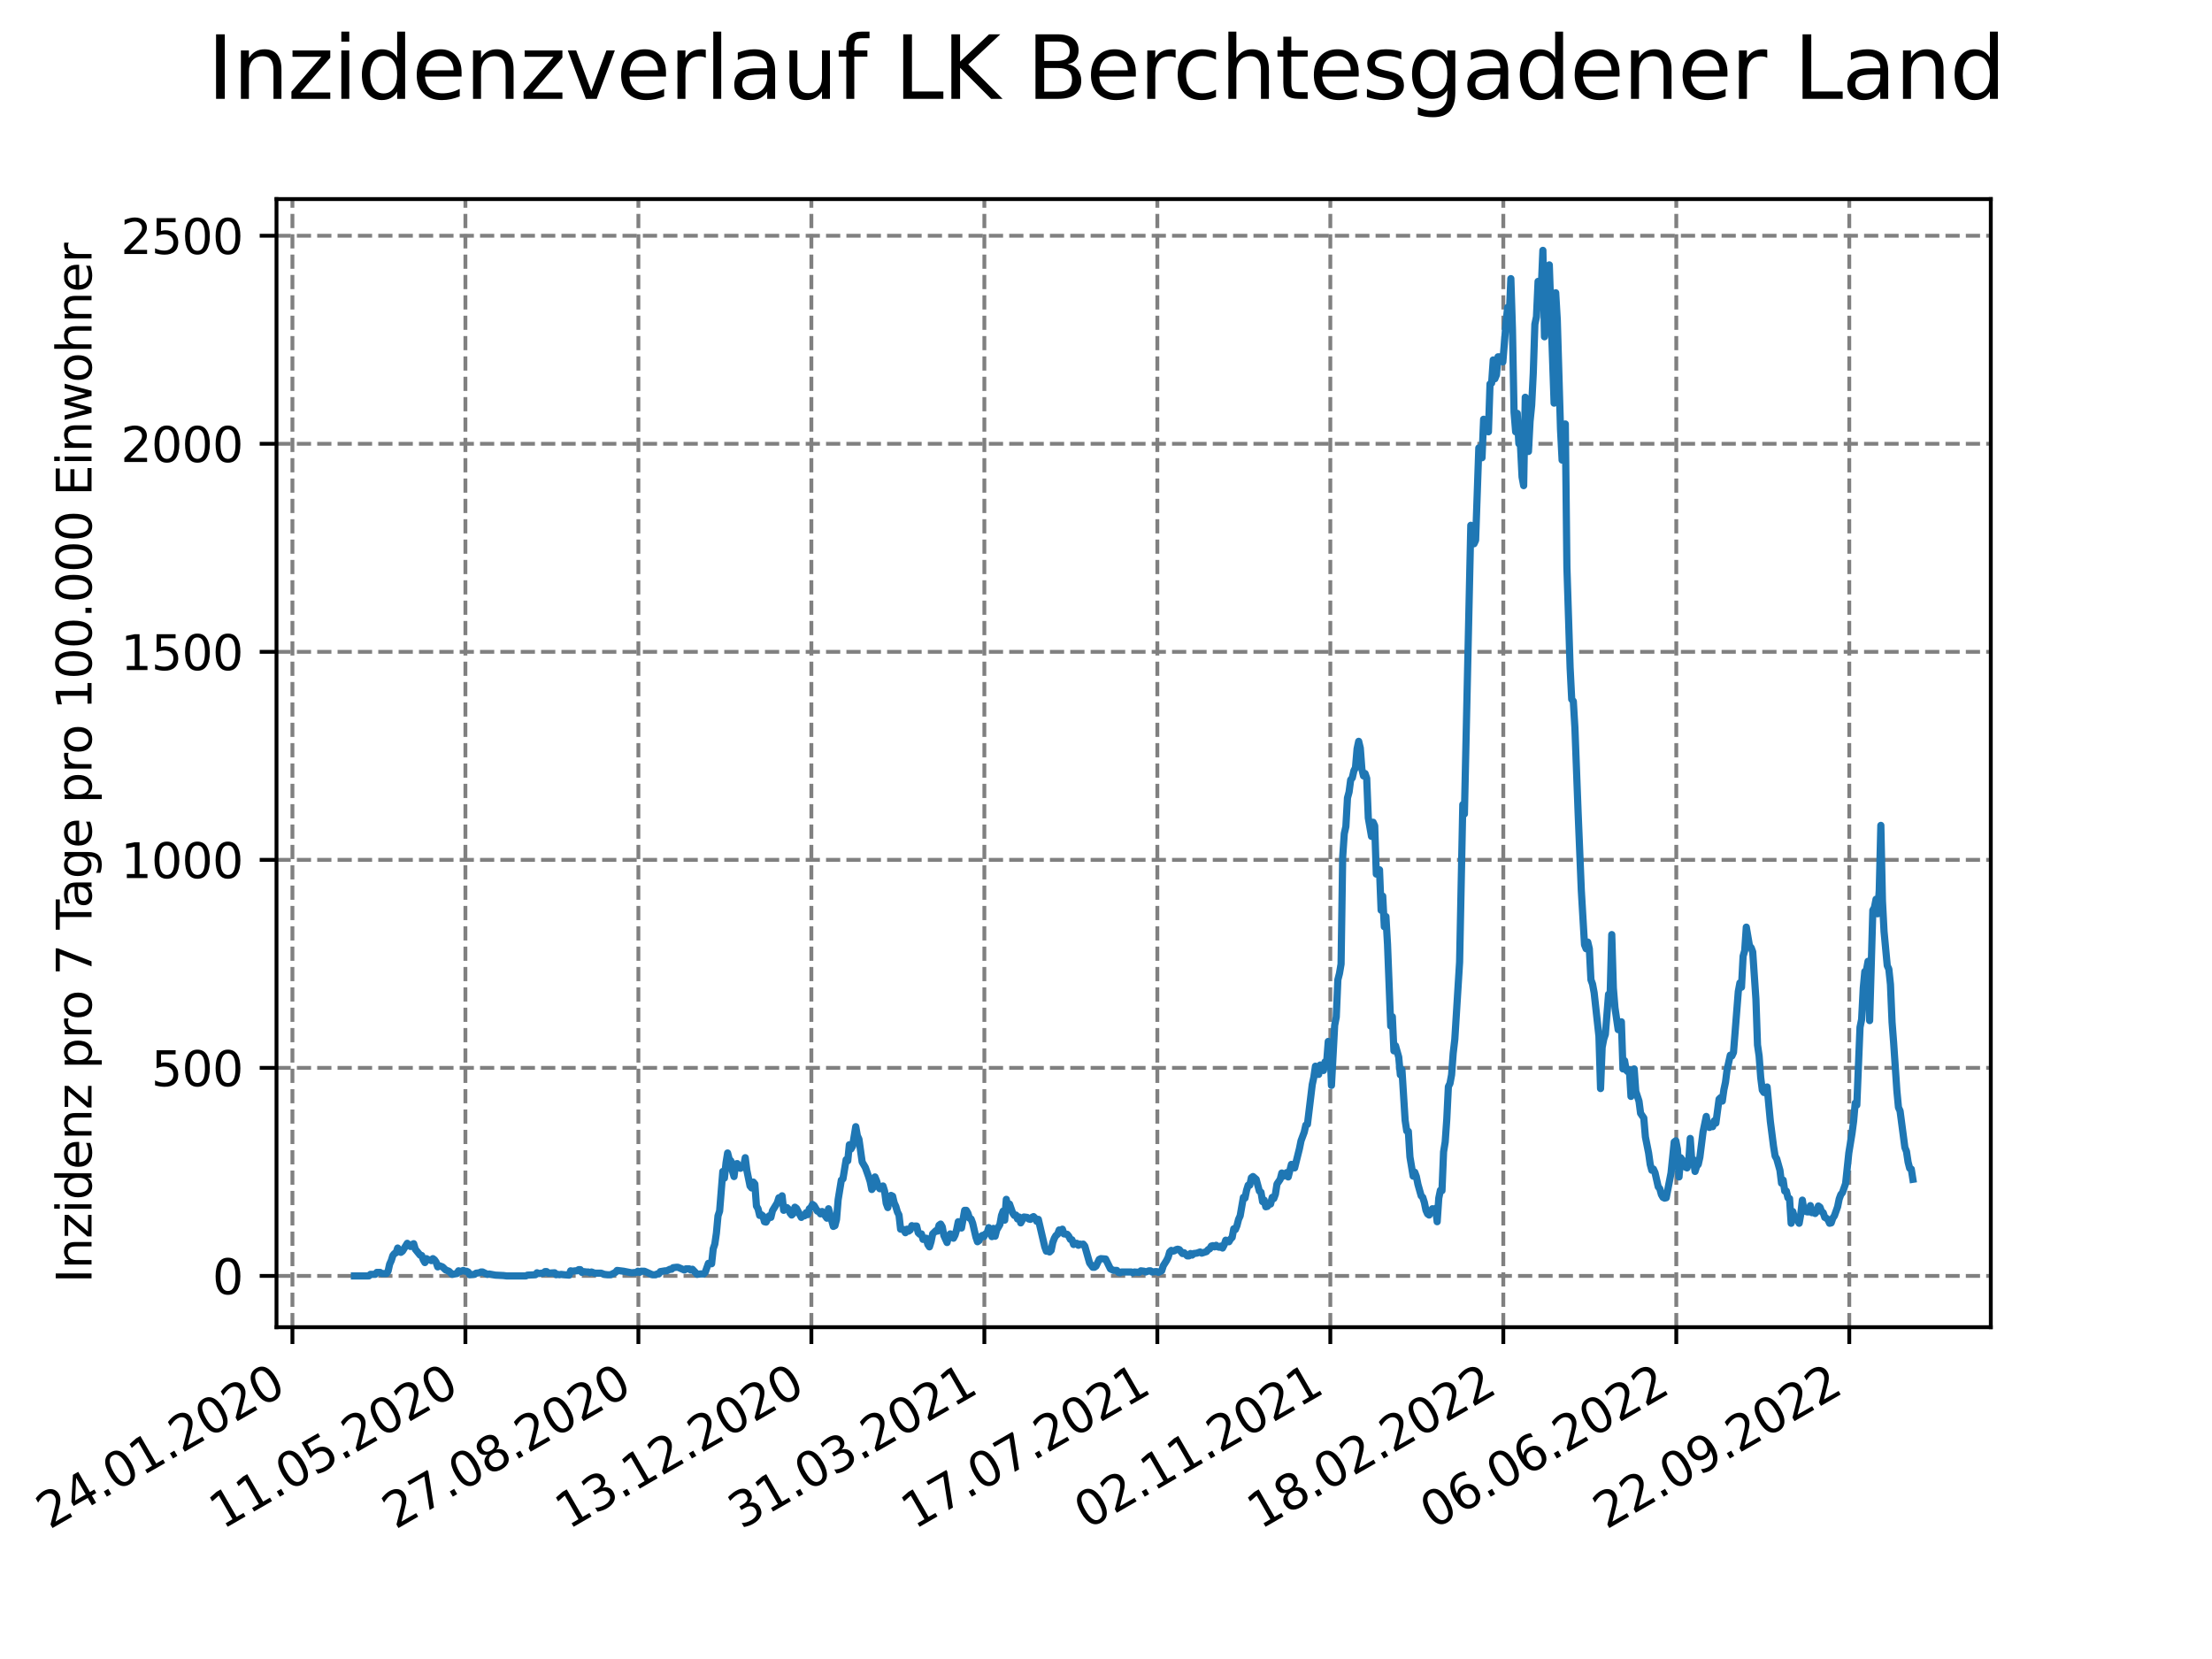 <?xml version="1.0" encoding="utf-8" standalone="no"?>
<!DOCTYPE svg PUBLIC "-//W3C//DTD SVG 1.1//EN"
  "http://www.w3.org/Graphics/SVG/1.1/DTD/svg11.dtd">
<svg xmlns:xlink="http://www.w3.org/1999/xlink" width="460.8pt" height="345.6pt" viewBox="0 0 460.8 345.6" xmlns="http://www.w3.org/2000/svg" version="1.1">
 <defs>
  <style type="text/css">*{stroke-linejoin: round; stroke-linecap: butt}</style>
 </defs>
 <g id="figure_1">
  <g id="patch_1">
   <path d="M 0 345.6 
L 460.8 345.6 
L 460.8 0 
L 0 0 
z
" style="fill: #ffffff"/>
  </g>
  <g id="axes_1">
   <g id="patch_2">
    <path d="M 57.6 276.48 
L 414.72 276.48 
L 414.72 41.472 
L 57.6 41.472 
z
" style="fill: #ffffff"/>
   </g>
   <g id="matplotlib.axis_1">
    <g id="xtick_1">
     <g id="line2d_1">
      <path d="M 60.917 276.48 
L 60.917 41.472 
" clip-path="url(#p05154cc128)" style="fill: none; stroke-dasharray: 2.96,1.28; stroke-dashoffset: 0; stroke: #808080; stroke-width: 0.8"/>
     </g>
     <g id="line2d_2">
      <defs>
       <path id="mcbec70f9ae" d="M 0 0 
L 0 3.5 
" style="stroke: #000000; stroke-width: 0.8"/>
      </defs>
      <g>
       <use xlink:href="#mcbec70f9ae" x="60.917" y="276.48" style="stroke: #000000; stroke-width: 0.8"/>
      </g>
     </g>
     <g id="text_1">
      <!-- 24.01.2020 -->
      <g transform="translate(10.292 318.689) rotate(-30) scale(0.1 -0.1)">
       <defs>
        <path id="DejaVuSans-32" d="M 1228 531 
L 3431 531 
L 3431 0 
L 469 0 
L 469 531 
Q 828 903 1448 1529 
Q 2069 2156 2228 2338 
Q 2531 2678 2651 2914 
Q 2772 3150 2772 3378 
Q 2772 3750 2511 3984 
Q 2250 4219 1831 4219 
Q 1534 4219 1204 4116 
Q 875 4013 500 3803 
L 500 4441 
Q 881 4594 1212 4672 
Q 1544 4750 1819 4750 
Q 2544 4750 2975 4387 
Q 3406 4025 3406 3419 
Q 3406 3131 3298 2873 
Q 3191 2616 2906 2266 
Q 2828 2175 2409 1742 
Q 1991 1309 1228 531 
z
" transform="scale(0.016)"/>
        <path id="DejaVuSans-34" d="M 2419 4116 
L 825 1625 
L 2419 1625 
L 2419 4116 
z
M 2253 4666 
L 3047 4666 
L 3047 1625 
L 3713 1625 
L 3713 1100 
L 3047 1100 
L 3047 0 
L 2419 0 
L 2419 1100 
L 313 1100 
L 313 1709 
L 2253 4666 
z
" transform="scale(0.016)"/>
        <path id="DejaVuSans-2e" d="M 684 794 
L 1344 794 
L 1344 0 
L 684 0 
L 684 794 
z
" transform="scale(0.016)"/>
        <path id="DejaVuSans-30" d="M 2034 4250 
Q 1547 4250 1301 3770 
Q 1056 3291 1056 2328 
Q 1056 1369 1301 889 
Q 1547 409 2034 409 
Q 2525 409 2770 889 
Q 3016 1369 3016 2328 
Q 3016 3291 2770 3770 
Q 2525 4250 2034 4250 
z
M 2034 4750 
Q 2819 4750 3233 4129 
Q 3647 3509 3647 2328 
Q 3647 1150 3233 529 
Q 2819 -91 2034 -91 
Q 1250 -91 836 529 
Q 422 1150 422 2328 
Q 422 3509 836 4129 
Q 1250 4750 2034 4750 
z
" transform="scale(0.016)"/>
        <path id="DejaVuSans-31" d="M 794 531 
L 1825 531 
L 1825 4091 
L 703 3866 
L 703 4441 
L 1819 4666 
L 2450 4666 
L 2450 531 
L 3481 531 
L 3481 0 
L 794 0 
L 794 531 
z
" transform="scale(0.016)"/>
       </defs>
       <use xlink:href="#DejaVuSans-32"/>
       <use xlink:href="#DejaVuSans-34" x="63.623"/>
       <use xlink:href="#DejaVuSans-2e" x="127.246"/>
       <use xlink:href="#DejaVuSans-30" x="159.033"/>
       <use xlink:href="#DejaVuSans-31" x="222.656"/>
       <use xlink:href="#DejaVuSans-2e" x="286.279"/>
       <use xlink:href="#DejaVuSans-32" x="318.066"/>
       <use xlink:href="#DejaVuSans-30" x="381.689"/>
       <use xlink:href="#DejaVuSans-32" x="445.312"/>
       <use xlink:href="#DejaVuSans-30" x="508.936"/>
      </g>
     </g>
    </g>
    <g id="xtick_2">
     <g id="line2d_3">
      <path d="M 96.953 276.48 
L 96.953 41.472 
" clip-path="url(#p05154cc128)" style="fill: none; stroke-dasharray: 2.96,1.28; stroke-dashoffset: 0; stroke: #808080; stroke-width: 0.8"/>
     </g>
     <g id="line2d_4">
      <g>
       <use xlink:href="#mcbec70f9ae" x="96.953" y="276.48" style="stroke: #000000; stroke-width: 0.8"/>
      </g>
     </g>
     <g id="text_2">
      <!-- 11.05.2020 -->
      <g transform="translate(46.328 318.689) rotate(-30) scale(0.1 -0.1)">
       <defs>
        <path id="DejaVuSans-35" d="M 691 4666 
L 3169 4666 
L 3169 4134 
L 1269 4134 
L 1269 2991 
Q 1406 3038 1543 3061 
Q 1681 3084 1819 3084 
Q 2600 3084 3056 2656 
Q 3513 2228 3513 1497 
Q 3513 744 3044 326 
Q 2575 -91 1722 -91 
Q 1428 -91 1123 -41 
Q 819 9 494 109 
L 494 744 
Q 775 591 1075 516 
Q 1375 441 1709 441 
Q 2250 441 2565 725 
Q 2881 1009 2881 1497 
Q 2881 1984 2565 2268 
Q 2250 2553 1709 2553 
Q 1456 2553 1204 2497 
Q 953 2441 691 2322 
L 691 4666 
z
" transform="scale(0.016)"/>
       </defs>
       <use xlink:href="#DejaVuSans-31"/>
       <use xlink:href="#DejaVuSans-31" x="63.623"/>
       <use xlink:href="#DejaVuSans-2e" x="127.246"/>
       <use xlink:href="#DejaVuSans-30" x="159.033"/>
       <use xlink:href="#DejaVuSans-35" x="222.656"/>
       <use xlink:href="#DejaVuSans-2e" x="286.279"/>
       <use xlink:href="#DejaVuSans-32" x="318.066"/>
       <use xlink:href="#DejaVuSans-30" x="381.689"/>
       <use xlink:href="#DejaVuSans-32" x="445.312"/>
       <use xlink:href="#DejaVuSans-30" x="508.936"/>
      </g>
     </g>
    </g>
    <g id="xtick_3">
     <g id="line2d_5">
      <path d="M 132.988 276.48 
L 132.988 41.472 
" clip-path="url(#p05154cc128)" style="fill: none; stroke-dasharray: 2.96,1.28; stroke-dashoffset: 0; stroke: #808080; stroke-width: 0.8"/>
     </g>
     <g id="line2d_6">
      <g>
       <use xlink:href="#mcbec70f9ae" x="132.988" y="276.48" style="stroke: #000000; stroke-width: 0.8"/>
      </g>
     </g>
     <g id="text_3">
      <!-- 27.08.2020 -->
      <g transform="translate(82.363 318.689) rotate(-30) scale(0.1 -0.1)">
       <defs>
        <path id="DejaVuSans-37" d="M 525 4666 
L 3525 4666 
L 3525 4397 
L 1831 0 
L 1172 0 
L 2766 4134 
L 525 4134 
L 525 4666 
z
" transform="scale(0.016)"/>
        <path id="DejaVuSans-38" d="M 2034 2216 
Q 1584 2216 1326 1975 
Q 1069 1734 1069 1313 
Q 1069 891 1326 650 
Q 1584 409 2034 409 
Q 2484 409 2743 651 
Q 3003 894 3003 1313 
Q 3003 1734 2745 1975 
Q 2488 2216 2034 2216 
z
M 1403 2484 
Q 997 2584 770 2862 
Q 544 3141 544 3541 
Q 544 4100 942 4425 
Q 1341 4750 2034 4750 
Q 2731 4750 3128 4425 
Q 3525 4100 3525 3541 
Q 3525 3141 3298 2862 
Q 3072 2584 2669 2484 
Q 3125 2378 3379 2068 
Q 3634 1759 3634 1313 
Q 3634 634 3220 271 
Q 2806 -91 2034 -91 
Q 1263 -91 848 271 
Q 434 634 434 1313 
Q 434 1759 690 2068 
Q 947 2378 1403 2484 
z
M 1172 3481 
Q 1172 3119 1398 2916 
Q 1625 2713 2034 2713 
Q 2441 2713 2670 2916 
Q 2900 3119 2900 3481 
Q 2900 3844 2670 4047 
Q 2441 4250 2034 4250 
Q 1625 4250 1398 4047 
Q 1172 3844 1172 3481 
z
" transform="scale(0.016)"/>
       </defs>
       <use xlink:href="#DejaVuSans-32"/>
       <use xlink:href="#DejaVuSans-37" x="63.623"/>
       <use xlink:href="#DejaVuSans-2e" x="127.246"/>
       <use xlink:href="#DejaVuSans-30" x="159.033"/>
       <use xlink:href="#DejaVuSans-38" x="222.656"/>
       <use xlink:href="#DejaVuSans-2e" x="286.279"/>
       <use xlink:href="#DejaVuSans-32" x="318.066"/>
       <use xlink:href="#DejaVuSans-30" x="381.689"/>
       <use xlink:href="#DejaVuSans-32" x="445.312"/>
       <use xlink:href="#DejaVuSans-30" x="508.936"/>
      </g>
     </g>
    </g>
    <g id="xtick_4">
     <g id="line2d_7">
      <path d="M 169.024 276.48 
L 169.024 41.472 
" clip-path="url(#p05154cc128)" style="fill: none; stroke-dasharray: 2.96,1.28; stroke-dashoffset: 0; stroke: #808080; stroke-width: 0.8"/>
     </g>
     <g id="line2d_8">
      <g>
       <use xlink:href="#mcbec70f9ae" x="169.024" y="276.48" style="stroke: #000000; stroke-width: 0.8"/>
      </g>
     </g>
     <g id="text_4">
      <!-- 13.12.2020 -->
      <g transform="translate(118.399 318.689) rotate(-30) scale(0.1 -0.1)">
       <defs>
        <path id="DejaVuSans-33" d="M 2597 2516 
Q 3050 2419 3304 2112 
Q 3559 1806 3559 1356 
Q 3559 666 3084 287 
Q 2609 -91 1734 -91 
Q 1441 -91 1130 -33 
Q 819 25 488 141 
L 488 750 
Q 750 597 1062 519 
Q 1375 441 1716 441 
Q 2309 441 2620 675 
Q 2931 909 2931 1356 
Q 2931 1769 2642 2001 
Q 2353 2234 1838 2234 
L 1294 2234 
L 1294 2753 
L 1863 2753 
Q 2328 2753 2575 2939 
Q 2822 3125 2822 3475 
Q 2822 3834 2567 4026 
Q 2313 4219 1838 4219 
Q 1578 4219 1281 4162 
Q 984 4106 628 3988 
L 628 4550 
Q 988 4650 1302 4700 
Q 1616 4750 1894 4750 
Q 2613 4750 3031 4423 
Q 3450 4097 3450 3541 
Q 3450 3153 3228 2886 
Q 3006 2619 2597 2516 
z
" transform="scale(0.016)"/>
       </defs>
       <use xlink:href="#DejaVuSans-31"/>
       <use xlink:href="#DejaVuSans-33" x="63.623"/>
       <use xlink:href="#DejaVuSans-2e" x="127.246"/>
       <use xlink:href="#DejaVuSans-31" x="159.033"/>
       <use xlink:href="#DejaVuSans-32" x="222.656"/>
       <use xlink:href="#DejaVuSans-2e" x="286.279"/>
       <use xlink:href="#DejaVuSans-32" x="318.066"/>
       <use xlink:href="#DejaVuSans-30" x="381.689"/>
       <use xlink:href="#DejaVuSans-32" x="445.312"/>
       <use xlink:href="#DejaVuSans-30" x="508.936"/>
      </g>
     </g>
    </g>
    <g id="xtick_5">
     <g id="line2d_9">
      <path d="M 205.06 276.48 
L 205.06 41.472 
" clip-path="url(#p05154cc128)" style="fill: none; stroke-dasharray: 2.96,1.28; stroke-dashoffset: 0; stroke: #808080; stroke-width: 0.8"/>
     </g>
     <g id="line2d_10">
      <g>
       <use xlink:href="#mcbec70f9ae" x="205.06" y="276.48" style="stroke: #000000; stroke-width: 0.8"/>
      </g>
     </g>
     <g id="text_5">
      <!-- 31.03.2021 -->
      <g transform="translate(154.435 318.689) rotate(-30) scale(0.1 -0.1)">
       <use xlink:href="#DejaVuSans-33"/>
       <use xlink:href="#DejaVuSans-31" x="63.623"/>
       <use xlink:href="#DejaVuSans-2e" x="127.246"/>
       <use xlink:href="#DejaVuSans-30" x="159.033"/>
       <use xlink:href="#DejaVuSans-33" x="222.656"/>
       <use xlink:href="#DejaVuSans-2e" x="286.279"/>
       <use xlink:href="#DejaVuSans-32" x="318.066"/>
       <use xlink:href="#DejaVuSans-30" x="381.689"/>
       <use xlink:href="#DejaVuSans-32" x="445.312"/>
       <use xlink:href="#DejaVuSans-31" x="508.936"/>
      </g>
     </g>
    </g>
    <g id="xtick_6">
     <g id="line2d_11">
      <path d="M 241.095 276.48 
L 241.095 41.472 
" clip-path="url(#p05154cc128)" style="fill: none; stroke-dasharray: 2.96,1.28; stroke-dashoffset: 0; stroke: #808080; stroke-width: 0.8"/>
     </g>
     <g id="line2d_12">
      <g>
       <use xlink:href="#mcbec70f9ae" x="241.095" y="276.48" style="stroke: #000000; stroke-width: 0.8"/>
      </g>
     </g>
     <g id="text_6">
      <!-- 17.07.2021 -->
      <g transform="translate(190.47 318.689) rotate(-30) scale(0.1 -0.1)">
       <use xlink:href="#DejaVuSans-31"/>
       <use xlink:href="#DejaVuSans-37" x="63.623"/>
       <use xlink:href="#DejaVuSans-2e" x="127.246"/>
       <use xlink:href="#DejaVuSans-30" x="159.033"/>
       <use xlink:href="#DejaVuSans-37" x="222.656"/>
       <use xlink:href="#DejaVuSans-2e" x="286.279"/>
       <use xlink:href="#DejaVuSans-32" x="318.066"/>
       <use xlink:href="#DejaVuSans-30" x="381.689"/>
       <use xlink:href="#DejaVuSans-32" x="445.312"/>
       <use xlink:href="#DejaVuSans-31" x="508.936"/>
      </g>
     </g>
    </g>
    <g id="xtick_7">
     <g id="line2d_13">
      <path d="M 277.131 276.48 
L 277.131 41.472 
" clip-path="url(#p05154cc128)" style="fill: none; stroke-dasharray: 2.96,1.28; stroke-dashoffset: 0; stroke: #808080; stroke-width: 0.8"/>
     </g>
     <g id="line2d_14">
      <g>
       <use xlink:href="#mcbec70f9ae" x="277.131" y="276.48" style="stroke: #000000; stroke-width: 0.8"/>
      </g>
     </g>
     <g id="text_7">
      <!-- 02.11.2021 -->
      <g transform="translate(226.506 318.689) rotate(-30) scale(0.1 -0.1)">
       <use xlink:href="#DejaVuSans-30"/>
       <use xlink:href="#DejaVuSans-32" x="63.623"/>
       <use xlink:href="#DejaVuSans-2e" x="127.246"/>
       <use xlink:href="#DejaVuSans-31" x="159.033"/>
       <use xlink:href="#DejaVuSans-31" x="222.656"/>
       <use xlink:href="#DejaVuSans-2e" x="286.279"/>
       <use xlink:href="#DejaVuSans-32" x="318.066"/>
       <use xlink:href="#DejaVuSans-30" x="381.689"/>
       <use xlink:href="#DejaVuSans-32" x="445.312"/>
       <use xlink:href="#DejaVuSans-31" x="508.936"/>
      </g>
     </g>
    </g>
    <g id="xtick_8">
     <g id="line2d_15">
      <path d="M 313.167 276.48 
L 313.167 41.472 
" clip-path="url(#p05154cc128)" style="fill: none; stroke-dasharray: 2.96,1.28; stroke-dashoffset: 0; stroke: #808080; stroke-width: 0.8"/>
     </g>
     <g id="line2d_16">
      <g>
       <use xlink:href="#mcbec70f9ae" x="313.167" y="276.48" style="stroke: #000000; stroke-width: 0.8"/>
      </g>
     </g>
     <g id="text_8">
      <!-- 18.02.2022 -->
      <g transform="translate(262.542 318.689) rotate(-30) scale(0.1 -0.1)">
       <use xlink:href="#DejaVuSans-31"/>
       <use xlink:href="#DejaVuSans-38" x="63.623"/>
       <use xlink:href="#DejaVuSans-2e" x="127.246"/>
       <use xlink:href="#DejaVuSans-30" x="159.033"/>
       <use xlink:href="#DejaVuSans-32" x="222.656"/>
       <use xlink:href="#DejaVuSans-2e" x="286.279"/>
       <use xlink:href="#DejaVuSans-32" x="318.066"/>
       <use xlink:href="#DejaVuSans-30" x="381.689"/>
       <use xlink:href="#DejaVuSans-32" x="445.312"/>
       <use xlink:href="#DejaVuSans-32" x="508.936"/>
      </g>
     </g>
    </g>
    <g id="xtick_9">
     <g id="line2d_17">
      <path d="M 349.202 276.48 
L 349.202 41.472 
" clip-path="url(#p05154cc128)" style="fill: none; stroke-dasharray: 2.96,1.28; stroke-dashoffset: 0; stroke: #808080; stroke-width: 0.8"/>
     </g>
     <g id="line2d_18">
      <g>
       <use xlink:href="#mcbec70f9ae" x="349.202" y="276.48" style="stroke: #000000; stroke-width: 0.8"/>
      </g>
     </g>
     <g id="text_9">
      <!-- 06.06.2022 -->
      <g transform="translate(298.577 318.689) rotate(-30) scale(0.1 -0.1)">
       <defs>
        <path id="DejaVuSans-36" d="M 2113 2584 
Q 1688 2584 1439 2293 
Q 1191 2003 1191 1497 
Q 1191 994 1439 701 
Q 1688 409 2113 409 
Q 2538 409 2786 701 
Q 3034 994 3034 1497 
Q 3034 2003 2786 2293 
Q 2538 2584 2113 2584 
z
M 3366 4563 
L 3366 3988 
Q 3128 4100 2886 4159 
Q 2644 4219 2406 4219 
Q 1781 4219 1451 3797 
Q 1122 3375 1075 2522 
Q 1259 2794 1537 2939 
Q 1816 3084 2150 3084 
Q 2853 3084 3261 2657 
Q 3669 2231 3669 1497 
Q 3669 778 3244 343 
Q 2819 -91 2113 -91 
Q 1303 -91 875 529 
Q 447 1150 447 2328 
Q 447 3434 972 4092 
Q 1497 4750 2381 4750 
Q 2619 4750 2861 4703 
Q 3103 4656 3366 4563 
z
" transform="scale(0.016)"/>
       </defs>
       <use xlink:href="#DejaVuSans-30"/>
       <use xlink:href="#DejaVuSans-36" x="63.623"/>
       <use xlink:href="#DejaVuSans-2e" x="127.246"/>
       <use xlink:href="#DejaVuSans-30" x="159.033"/>
       <use xlink:href="#DejaVuSans-36" x="222.656"/>
       <use xlink:href="#DejaVuSans-2e" x="286.279"/>
       <use xlink:href="#DejaVuSans-32" x="318.066"/>
       <use xlink:href="#DejaVuSans-30" x="381.689"/>
       <use xlink:href="#DejaVuSans-32" x="445.312"/>
       <use xlink:href="#DejaVuSans-32" x="508.936"/>
      </g>
     </g>
    </g>
    <g id="xtick_10">
     <g id="line2d_19">
      <path d="M 385.238 276.48 
L 385.238 41.472 
" clip-path="url(#p05154cc128)" style="fill: none; stroke-dasharray: 2.96,1.28; stroke-dashoffset: 0; stroke: #808080; stroke-width: 0.8"/>
     </g>
     <g id="line2d_20">
      <g>
       <use xlink:href="#mcbec70f9ae" x="385.238" y="276.48" style="stroke: #000000; stroke-width: 0.8"/>
      </g>
     </g>
     <g id="text_10">
      <!-- 22.09.2022 -->
      <g transform="translate(334.613 318.689) rotate(-30) scale(0.1 -0.1)">
       <defs>
        <path id="DejaVuSans-39" d="M 703 97 
L 703 672 
Q 941 559 1184 500 
Q 1428 441 1663 441 
Q 2288 441 2617 861 
Q 2947 1281 2994 2138 
Q 2813 1869 2534 1725 
Q 2256 1581 1919 1581 
Q 1219 1581 811 2004 
Q 403 2428 403 3163 
Q 403 3881 828 4315 
Q 1253 4750 1959 4750 
Q 2769 4750 3195 4129 
Q 3622 3509 3622 2328 
Q 3622 1225 3098 567 
Q 2575 -91 1691 -91 
Q 1453 -91 1209 -44 
Q 966 3 703 97 
z
M 1959 2075 
Q 2384 2075 2632 2365 
Q 2881 2656 2881 3163 
Q 2881 3666 2632 3958 
Q 2384 4250 1959 4250 
Q 1534 4250 1286 3958 
Q 1038 3666 1038 3163 
Q 1038 2656 1286 2365 
Q 1534 2075 1959 2075 
z
" transform="scale(0.016)"/>
       </defs>
       <use xlink:href="#DejaVuSans-32"/>
       <use xlink:href="#DejaVuSans-32" x="63.623"/>
       <use xlink:href="#DejaVuSans-2e" x="127.246"/>
       <use xlink:href="#DejaVuSans-30" x="159.033"/>
       <use xlink:href="#DejaVuSans-39" x="222.656"/>
       <use xlink:href="#DejaVuSans-2e" x="286.279"/>
       <use xlink:href="#DejaVuSans-32" x="318.066"/>
       <use xlink:href="#DejaVuSans-30" x="381.689"/>
       <use xlink:href="#DejaVuSans-32" x="445.312"/>
       <use xlink:href="#DejaVuSans-32" x="508.936"/>
      </g>
     </g>
    </g>
   </g>
   <g id="matplotlib.axis_2">
    <g id="ytick_1">
     <g id="line2d_21">
      <path d="M 57.6 265.798 
L 414.72 265.798 
" clip-path="url(#p05154cc128)" style="fill: none; stroke-dasharray: 2.96,1.28; stroke-dashoffset: 0; stroke: #808080; stroke-width: 0.8"/>
     </g>
     <g id="line2d_22">
      <defs>
       <path id="mfe8e5346ef" d="M 0 0 
L -3.5 0 
" style="stroke: #000000; stroke-width: 0.8"/>
      </defs>
      <g>
       <use xlink:href="#mfe8e5346ef" x="57.6" y="265.798" style="stroke: #000000; stroke-width: 0.8"/>
      </g>
     </g>
     <g id="text_11">
      <!-- 0 -->
      <g transform="translate(44.237 269.597) scale(0.1 -0.1)">
       <use xlink:href="#DejaVuSans-30"/>
      </g>
     </g>
    </g>
    <g id="ytick_2">
     <g id="line2d_23">
      <path d="M 57.6 222.46 
L 414.72 222.46 
" clip-path="url(#p05154cc128)" style="fill: none; stroke-dasharray: 2.96,1.28; stroke-dashoffset: 0; stroke: #808080; stroke-width: 0.8"/>
     </g>
     <g id="line2d_24">
      <g>
       <use xlink:href="#mfe8e5346ef" x="57.6" y="222.46" style="stroke: #000000; stroke-width: 0.8"/>
      </g>
     </g>
     <g id="text_12">
      <!-- 500 -->
      <g transform="translate(31.512 226.259) scale(0.1 -0.1)">
       <use xlink:href="#DejaVuSans-35"/>
       <use xlink:href="#DejaVuSans-30" x="63.623"/>
       <use xlink:href="#DejaVuSans-30" x="127.246"/>
      </g>
     </g>
    </g>
    <g id="ytick_3">
     <g id="line2d_25">
      <path d="M 57.6 179.122 
L 414.72 179.122 
" clip-path="url(#p05154cc128)" style="fill: none; stroke-dasharray: 2.96,1.28; stroke-dashoffset: 0; stroke: #808080; stroke-width: 0.8"/>
     </g>
     <g id="line2d_26">
      <g>
       <use xlink:href="#mfe8e5346ef" x="57.6" y="179.122" style="stroke: #000000; stroke-width: 0.8"/>
      </g>
     </g>
     <g id="text_13">
      <!-- 1000 -->
      <g transform="translate(25.15 182.921) scale(0.1 -0.1)">
       <use xlink:href="#DejaVuSans-31"/>
       <use xlink:href="#DejaVuSans-30" x="63.623"/>
       <use xlink:href="#DejaVuSans-30" x="127.246"/>
       <use xlink:href="#DejaVuSans-30" x="190.869"/>
      </g>
     </g>
    </g>
    <g id="ytick_4">
     <g id="line2d_27">
      <path d="M 57.6 135.784 
L 414.72 135.784 
" clip-path="url(#p05154cc128)" style="fill: none; stroke-dasharray: 2.96,1.28; stroke-dashoffset: 0; stroke: #808080; stroke-width: 0.8"/>
     </g>
     <g id="line2d_28">
      <g>
       <use xlink:href="#mfe8e5346ef" x="57.6" y="135.784" style="stroke: #000000; stroke-width: 0.8"/>
      </g>
     </g>
     <g id="text_14">
      <!-- 1500 -->
      <g transform="translate(25.15 139.583) scale(0.1 -0.1)">
       <use xlink:href="#DejaVuSans-31"/>
       <use xlink:href="#DejaVuSans-35" x="63.623"/>
       <use xlink:href="#DejaVuSans-30" x="127.246"/>
       <use xlink:href="#DejaVuSans-30" x="190.869"/>
      </g>
     </g>
    </g>
    <g id="ytick_5">
     <g id="line2d_29">
      <path d="M 57.6 92.446 
L 414.72 92.446 
" clip-path="url(#p05154cc128)" style="fill: none; stroke-dasharray: 2.96,1.28; stroke-dashoffset: 0; stroke: #808080; stroke-width: 0.8"/>
     </g>
     <g id="line2d_30">
      <g>
       <use xlink:href="#mfe8e5346ef" x="57.6" y="92.446" style="stroke: #000000; stroke-width: 0.8"/>
      </g>
     </g>
     <g id="text_15">
      <!-- 2000 -->
      <g transform="translate(25.15 96.245) scale(0.1 -0.1)">
       <use xlink:href="#DejaVuSans-32"/>
       <use xlink:href="#DejaVuSans-30" x="63.623"/>
       <use xlink:href="#DejaVuSans-30" x="127.246"/>
       <use xlink:href="#DejaVuSans-30" x="190.869"/>
      </g>
     </g>
    </g>
    <g id="ytick_6">
     <g id="line2d_31">
      <path d="M 57.6 49.108 
L 414.72 49.108 
" clip-path="url(#p05154cc128)" style="fill: none; stroke-dasharray: 2.96,1.28; stroke-dashoffset: 0; stroke: #808080; stroke-width: 0.8"/>
     </g>
     <g id="line2d_32">
      <g>
       <use xlink:href="#mfe8e5346ef" x="57.6" y="49.108" style="stroke: #000000; stroke-width: 0.8"/>
      </g>
     </g>
     <g id="text_16">
      <!-- 2500 -->
      <g transform="translate(25.15 52.907) scale(0.1 -0.1)">
       <use xlink:href="#DejaVuSans-32"/>
       <use xlink:href="#DejaVuSans-35" x="63.623"/>
       <use xlink:href="#DejaVuSans-30" x="127.246"/>
       <use xlink:href="#DejaVuSans-30" x="190.869"/>
      </g>
     </g>
    </g>
    <g id="text_17">
     <!-- Inzidenz pro 7 Tage pro 100.000 Einwohner -->
     <g transform="translate(19.07 267.301) rotate(-90) scale(0.1 -0.1)">
      <defs>
       <path id="DejaVuSans-49" d="M 628 4666 
L 1259 4666 
L 1259 0 
L 628 0 
L 628 4666 
z
" transform="scale(0.016)"/>
       <path id="DejaVuSans-6e" d="M 3513 2113 
L 3513 0 
L 2938 0 
L 2938 2094 
Q 2938 2591 2744 2837 
Q 2550 3084 2163 3084 
Q 1697 3084 1428 2787 
Q 1159 2491 1159 1978 
L 1159 0 
L 581 0 
L 581 3500 
L 1159 3500 
L 1159 2956 
Q 1366 3272 1645 3428 
Q 1925 3584 2291 3584 
Q 2894 3584 3203 3211 
Q 3513 2838 3513 2113 
z
" transform="scale(0.016)"/>
       <path id="DejaVuSans-7a" d="M 353 3500 
L 3084 3500 
L 3084 2975 
L 922 459 
L 3084 459 
L 3084 0 
L 275 0 
L 275 525 
L 2438 3041 
L 353 3041 
L 353 3500 
z
" transform="scale(0.016)"/>
       <path id="DejaVuSans-69" d="M 603 3500 
L 1178 3500 
L 1178 0 
L 603 0 
L 603 3500 
z
M 603 4863 
L 1178 4863 
L 1178 4134 
L 603 4134 
L 603 4863 
z
" transform="scale(0.016)"/>
       <path id="DejaVuSans-64" d="M 2906 2969 
L 2906 4863 
L 3481 4863 
L 3481 0 
L 2906 0 
L 2906 525 
Q 2725 213 2448 61 
Q 2172 -91 1784 -91 
Q 1150 -91 751 415 
Q 353 922 353 1747 
Q 353 2572 751 3078 
Q 1150 3584 1784 3584 
Q 2172 3584 2448 3432 
Q 2725 3281 2906 2969 
z
M 947 1747 
Q 947 1113 1208 752 
Q 1469 391 1925 391 
Q 2381 391 2643 752 
Q 2906 1113 2906 1747 
Q 2906 2381 2643 2742 
Q 2381 3103 1925 3103 
Q 1469 3103 1208 2742 
Q 947 2381 947 1747 
z
" transform="scale(0.016)"/>
       <path id="DejaVuSans-65" d="M 3597 1894 
L 3597 1613 
L 953 1613 
Q 991 1019 1311 708 
Q 1631 397 2203 397 
Q 2534 397 2845 478 
Q 3156 559 3463 722 
L 3463 178 
Q 3153 47 2828 -22 
Q 2503 -91 2169 -91 
Q 1331 -91 842 396 
Q 353 884 353 1716 
Q 353 2575 817 3079 
Q 1281 3584 2069 3584 
Q 2775 3584 3186 3129 
Q 3597 2675 3597 1894 
z
M 3022 2063 
Q 3016 2534 2758 2815 
Q 2500 3097 2075 3097 
Q 1594 3097 1305 2825 
Q 1016 2553 972 2059 
L 3022 2063 
z
" transform="scale(0.016)"/>
       <path id="DejaVuSans-20" transform="scale(0.016)"/>
       <path id="DejaVuSans-70" d="M 1159 525 
L 1159 -1331 
L 581 -1331 
L 581 3500 
L 1159 3500 
L 1159 2969 
Q 1341 3281 1617 3432 
Q 1894 3584 2278 3584 
Q 2916 3584 3314 3078 
Q 3713 2572 3713 1747 
Q 3713 922 3314 415 
Q 2916 -91 2278 -91 
Q 1894 -91 1617 61 
Q 1341 213 1159 525 
z
M 3116 1747 
Q 3116 2381 2855 2742 
Q 2594 3103 2138 3103 
Q 1681 3103 1420 2742 
Q 1159 2381 1159 1747 
Q 1159 1113 1420 752 
Q 1681 391 2138 391 
Q 2594 391 2855 752 
Q 3116 1113 3116 1747 
z
" transform="scale(0.016)"/>
       <path id="DejaVuSans-72" d="M 2631 2963 
Q 2534 3019 2420 3045 
Q 2306 3072 2169 3072 
Q 1681 3072 1420 2755 
Q 1159 2438 1159 1844 
L 1159 0 
L 581 0 
L 581 3500 
L 1159 3500 
L 1159 2956 
Q 1341 3275 1631 3429 
Q 1922 3584 2338 3584 
Q 2397 3584 2469 3576 
Q 2541 3569 2628 3553 
L 2631 2963 
z
" transform="scale(0.016)"/>
       <path id="DejaVuSans-6f" d="M 1959 3097 
Q 1497 3097 1228 2736 
Q 959 2375 959 1747 
Q 959 1119 1226 758 
Q 1494 397 1959 397 
Q 2419 397 2687 759 
Q 2956 1122 2956 1747 
Q 2956 2369 2687 2733 
Q 2419 3097 1959 3097 
z
M 1959 3584 
Q 2709 3584 3137 3096 
Q 3566 2609 3566 1747 
Q 3566 888 3137 398 
Q 2709 -91 1959 -91 
Q 1206 -91 779 398 
Q 353 888 353 1747 
Q 353 2609 779 3096 
Q 1206 3584 1959 3584 
z
" transform="scale(0.016)"/>
       <path id="DejaVuSans-54" d="M -19 4666 
L 3928 4666 
L 3928 4134 
L 2272 4134 
L 2272 0 
L 1638 0 
L 1638 4134 
L -19 4134 
L -19 4666 
z
" transform="scale(0.016)"/>
       <path id="DejaVuSans-61" d="M 2194 1759 
Q 1497 1759 1228 1600 
Q 959 1441 959 1056 
Q 959 750 1161 570 
Q 1363 391 1709 391 
Q 2188 391 2477 730 
Q 2766 1069 2766 1631 
L 2766 1759 
L 2194 1759 
z
M 3341 1997 
L 3341 0 
L 2766 0 
L 2766 531 
Q 2569 213 2275 61 
Q 1981 -91 1556 -91 
Q 1019 -91 701 211 
Q 384 513 384 1019 
Q 384 1609 779 1909 
Q 1175 2209 1959 2209 
L 2766 2209 
L 2766 2266 
Q 2766 2663 2505 2880 
Q 2244 3097 1772 3097 
Q 1472 3097 1187 3025 
Q 903 2953 641 2809 
L 641 3341 
Q 956 3463 1253 3523 
Q 1550 3584 1831 3584 
Q 2591 3584 2966 3190 
Q 3341 2797 3341 1997 
z
" transform="scale(0.016)"/>
       <path id="DejaVuSans-67" d="M 2906 1791 
Q 2906 2416 2648 2759 
Q 2391 3103 1925 3103 
Q 1463 3103 1205 2759 
Q 947 2416 947 1791 
Q 947 1169 1205 825 
Q 1463 481 1925 481 
Q 2391 481 2648 825 
Q 2906 1169 2906 1791 
z
M 3481 434 
Q 3481 -459 3084 -895 
Q 2688 -1331 1869 -1331 
Q 1566 -1331 1297 -1286 
Q 1028 -1241 775 -1147 
L 775 -588 
Q 1028 -725 1275 -790 
Q 1522 -856 1778 -856 
Q 2344 -856 2625 -561 
Q 2906 -266 2906 331 
L 2906 616 
Q 2728 306 2450 153 
Q 2172 0 1784 0 
Q 1141 0 747 490 
Q 353 981 353 1791 
Q 353 2603 747 3093 
Q 1141 3584 1784 3584 
Q 2172 3584 2450 3431 
Q 2728 3278 2906 2969 
L 2906 3500 
L 3481 3500 
L 3481 434 
z
" transform="scale(0.016)"/>
       <path id="DejaVuSans-45" d="M 628 4666 
L 3578 4666 
L 3578 4134 
L 1259 4134 
L 1259 2753 
L 3481 2753 
L 3481 2222 
L 1259 2222 
L 1259 531 
L 3634 531 
L 3634 0 
L 628 0 
L 628 4666 
z
" transform="scale(0.016)"/>
       <path id="DejaVuSans-77" d="M 269 3500 
L 844 3500 
L 1563 769 
L 2278 3500 
L 2956 3500 
L 3675 769 
L 4391 3500 
L 4966 3500 
L 4050 0 
L 3372 0 
L 2619 2869 
L 1863 0 
L 1184 0 
L 269 3500 
z
" transform="scale(0.016)"/>
       <path id="DejaVuSans-68" d="M 3513 2113 
L 3513 0 
L 2938 0 
L 2938 2094 
Q 2938 2591 2744 2837 
Q 2550 3084 2163 3084 
Q 1697 3084 1428 2787 
Q 1159 2491 1159 1978 
L 1159 0 
L 581 0 
L 581 4863 
L 1159 4863 
L 1159 2956 
Q 1366 3272 1645 3428 
Q 1925 3584 2291 3584 
Q 2894 3584 3203 3211 
Q 3513 2838 3513 2113 
z
" transform="scale(0.016)"/>
      </defs>
      <use xlink:href="#DejaVuSans-49"/>
      <use xlink:href="#DejaVuSans-6e" x="29.492"/>
      <use xlink:href="#DejaVuSans-7a" x="92.871"/>
      <use xlink:href="#DejaVuSans-69" x="145.361"/>
      <use xlink:href="#DejaVuSans-64" x="173.145"/>
      <use xlink:href="#DejaVuSans-65" x="236.621"/>
      <use xlink:href="#DejaVuSans-6e" x="298.145"/>
      <use xlink:href="#DejaVuSans-7a" x="361.523"/>
      <use xlink:href="#DejaVuSans-20" x="414.014"/>
      <use xlink:href="#DejaVuSans-70" x="445.801"/>
      <use xlink:href="#DejaVuSans-72" x="509.277"/>
      <use xlink:href="#DejaVuSans-6f" x="548.141"/>
      <use xlink:href="#DejaVuSans-20" x="609.322"/>
      <use xlink:href="#DejaVuSans-37" x="641.109"/>
      <use xlink:href="#DejaVuSans-20" x="704.732"/>
      <use xlink:href="#DejaVuSans-54" x="736.52"/>
      <use xlink:href="#DejaVuSans-61" x="781.104"/>
      <use xlink:href="#DejaVuSans-67" x="842.383"/>
      <use xlink:href="#DejaVuSans-65" x="905.859"/>
      <use xlink:href="#DejaVuSans-20" x="967.383"/>
      <use xlink:href="#DejaVuSans-70" x="999.17"/>
      <use xlink:href="#DejaVuSans-72" x="1062.646"/>
      <use xlink:href="#DejaVuSans-6f" x="1101.51"/>
      <use xlink:href="#DejaVuSans-20" x="1162.691"/>
      <use xlink:href="#DejaVuSans-31" x="1194.479"/>
      <use xlink:href="#DejaVuSans-30" x="1258.102"/>
      <use xlink:href="#DejaVuSans-30" x="1321.725"/>
      <use xlink:href="#DejaVuSans-2e" x="1385.348"/>
      <use xlink:href="#DejaVuSans-30" x="1417.135"/>
      <use xlink:href="#DejaVuSans-30" x="1480.758"/>
      <use xlink:href="#DejaVuSans-30" x="1544.381"/>
      <use xlink:href="#DejaVuSans-20" x="1608.004"/>
      <use xlink:href="#DejaVuSans-45" x="1639.791"/>
      <use xlink:href="#DejaVuSans-69" x="1702.975"/>
      <use xlink:href="#DejaVuSans-6e" x="1730.758"/>
      <use xlink:href="#DejaVuSans-77" x="1794.137"/>
      <use xlink:href="#DejaVuSans-6f" x="1875.924"/>
      <use xlink:href="#DejaVuSans-68" x="1937.105"/>
      <use xlink:href="#DejaVuSans-6e" x="2000.484"/>
      <use xlink:href="#DejaVuSans-65" x="2063.863"/>
      <use xlink:href="#DejaVuSans-72" x="2125.387"/>
     </g>
    </g>
   </g>
   <g id="line2d_33">
    <path d="M 73.833 265.798 
L 76.836 265.798 
L 77.169 265.471 
L 78.17 265.471 
L 78.504 265.061 
L 79.171 265.061 
L 79.505 265.307 
L 80.506 265.307 
L 80.84 264.816 
L 81.173 263.343 
L 81.507 262.607 
L 81.841 261.543 
L 82.174 261.134 
L 82.508 260.97 
L 82.842 259.988 
L 83.509 260.888 
L 83.843 260.643 
L 84.844 259.006 
L 85.511 259.661 
L 85.845 259.252 
L 86.178 259.088 
L 86.512 260.234 
L 87.513 261.461 
L 87.847 261.543 
L 88.18 262.443 
L 88.514 263.016 
L 88.848 262.198 
L 89.181 262.443 
L 89.515 262.443 
L 89.849 262.607 
L 90.182 262.198 
L 90.516 262.443 
L 90.85 262.934 
L 91.183 263.916 
L 91.517 263.67 
L 92.184 263.916 
L 92.852 264.57 
L 93.519 264.816 
L 94.186 265.471 
L 95.187 265.307 
L 95.521 264.734 
L 95.855 264.898 
L 96.522 264.652 
L 96.856 264.816 
L 97.189 264.816 
L 97.523 264.98 
L 97.856 265.552 
L 98.857 265.471 
L 99.191 265.225 
L 99.858 265.143 
L 100.192 264.98 
L 100.526 264.98 
L 101.527 265.471 
L 101.86 265.389 
L 103.195 265.634 
L 104.863 265.716 
L 105.531 265.798 
L 109.535 265.798 
L 109.868 265.634 
L 111.537 265.552 
L 111.87 265.143 
L 112.204 265.307 
L 112.871 265.225 
L 113.205 265.225 
L 113.539 264.898 
L 113.872 264.898 
L 114.206 265.225 
L 115.541 265.143 
L 115.874 265.552 
L 116.208 265.471 
L 116.542 265.552 
L 116.875 265.471 
L 117.543 265.552 
L 118.544 265.634 
L 118.877 264.734 
L 119.211 264.816 
L 119.878 264.734 
L 120.212 264.734 
L 120.546 264.489 
L 120.879 264.489 
L 121.213 265.061 
L 121.547 264.898 
L 122.214 264.98 
L 122.548 264.98 
L 122.881 265.143 
L 123.215 264.98 
L 123.882 265.225 
L 125.217 265.225 
L 125.884 265.471 
L 126.552 265.552 
L 127.219 265.552 
L 128.22 265.061 
L 128.554 264.652 
L 129.221 264.734 
L 129.888 264.816 
L 131.557 265.143 
L 132.557 265.061 
L 132.891 264.816 
L 133.225 265.061 
L 133.558 264.816 
L 134.226 264.816 
L 135.894 265.552 
L 136.561 265.552 
L 136.895 265.389 
L 137.229 265.389 
L 137.562 264.898 
L 138.563 264.734 
L 138.897 264.734 
L 139.564 264.407 
L 139.898 264.407 
L 140.232 264.08 
L 140.899 263.998 
L 141.233 263.998 
L 142.567 264.57 
L 142.901 264.325 
L 143.568 264.325 
L 143.902 264.57 
L 144.236 264.407 
L 145.237 265.471 
L 145.904 265.389 
L 146.571 265.389 
L 146.905 265.061 
L 147.572 263.179 
L 148.24 263.261 
L 148.573 260.152 
L 148.907 259.17 
L 149.241 256.879 
L 149.574 253.279 
L 149.908 252.297 
L 150.575 244.033 
L 150.909 245.424 
L 151.243 242.232 
L 151.576 240.187 
L 151.91 241.496 
L 152.244 241.823 
L 152.577 243.951 
L 152.911 245.096 
L 153.245 242.478 
L 153.578 242.396 
L 154.246 243.378 
L 154.913 242.969 
L 155.247 241.169 
L 155.58 243.787 
L 156.248 247.06 
L 156.581 247.469 
L 156.915 246.242 
L 157.249 246.651 
L 157.582 251.233 
L 157.916 251.806 
L 158.25 253.197 
L 158.583 253.033 
L 158.917 253.279 
L 159.251 254.506 
L 159.584 254.588 
L 160.252 253.279 
L 160.585 253.606 
L 160.919 252.215 
L 161.92 250.578 
L 162.254 249.515 
L 162.587 249.76 
L 162.921 249.106 
L 163.255 252.133 
L 163.588 251.642 
L 163.922 251.56 
L 164.256 251.888 
L 164.589 252.706 
L 164.923 253.115 
L 165.257 252.788 
L 165.59 251.479 
L 165.924 251.724 
L 166.925 253.606 
L 167.258 253.197 
L 167.592 253.279 
L 167.926 252.624 
L 168.259 253.033 
L 168.593 251.806 
L 168.927 251.56 
L 169.26 250.906 
L 169.594 251.151 
L 170.261 252.297 
L 170.595 252.379 
L 170.929 252.87 
L 171.262 252.379 
L 172.263 253.77 
L 172.597 251.806 
L 173.598 255.488 
L 173.932 255.324 
L 174.265 254.015 
L 174.599 249.924 
L 175.266 245.833 
L 175.6 245.587 
L 176.267 241.578 
L 176.601 241.823 
L 176.935 238.468 
L 177.268 239.369 
L 177.602 238.796 
L 178.269 234.705 
L 178.603 236.586 
L 178.937 237.323 
L 179.604 242.069 
L 180.271 243.214 
L 180.939 245.096 
L 181.272 246.16 
L 181.606 247.796 
L 181.94 247.305 
L 182.273 245.178 
L 182.607 245.996 
L 182.941 247.142 
L 183.274 247.633 
L 183.608 247.633 
L 183.942 247.06 
L 184.275 248.124 
L 184.609 250.66 
L 184.943 251.56 
L 185.276 249.433 
L 185.61 249.024 
L 185.944 249.187 
L 186.277 250.578 
L 186.611 251.315 
L 186.945 252.46 
L 187.278 253.115 
L 187.612 256.061 
L 188.279 256.143 
L 188.613 256.797 
L 188.947 256.061 
L 189.28 256.47 
L 189.614 256.224 
L 189.948 255.324 
L 190.281 255.57 
L 190.615 255.406 
L 190.949 255.406 
L 191.282 256.797 
L 191.616 257.124 
L 191.95 257.043 
L 192.283 258.188 
L 192.617 257.943 
L 192.951 257.943 
L 193.284 259.252 
L 193.618 259.743 
L 193.952 258.679 
L 194.285 257.043 
L 194.953 256.388 
L 195.286 256.47 
L 195.62 255.242 
L 195.954 254.997 
L 196.287 255.57 
L 196.621 257.37 
L 197.288 258.843 
L 197.622 257.534 
L 197.956 257.043 
L 198.289 257.615 
L 198.623 257.943 
L 198.957 257.288 
L 199.29 256.143 
L 199.624 254.506 
L 199.958 255.733 
L 200.291 255.815 
L 200.959 252.133 
L 201.292 252.133 
L 201.626 252.706 
L 201.959 253.77 
L 202.293 253.933 
L 202.627 254.833 
L 203.294 257.697 
L 203.628 258.679 
L 203.961 258.434 
L 204.295 257.615 
L 204.629 257.37 
L 204.962 257.615 
L 205.296 257.043 
L 205.63 256.879 
L 205.963 255.733 
L 206.631 257.615 
L 206.964 255.897 
L 207.298 257.534 
L 207.632 256.224 
L 208.299 255.079 
L 208.633 253.197 
L 208.966 252.297 
L 209.3 254.179 
L 209.634 249.842 
L 209.967 251.315 
L 210.301 250.824 
L 210.968 252.706 
L 211.302 253.197 
L 211.636 253.115 
L 211.969 253.933 
L 212.303 253.524 
L 212.637 254.752 
L 213.304 253.524 
L 213.971 253.606 
L 214.305 253.933 
L 214.639 254.015 
L 214.972 253.606 
L 215.306 253.442 
L 215.64 253.77 
L 215.973 254.424 
L 216.307 254.015 
L 217.642 259.743 
L 217.975 260.643 
L 218.309 260.643 
L 218.643 260.807 
L 218.976 260.479 
L 219.31 258.843 
L 219.644 257.943 
L 219.977 257.37 
L 220.311 257.124 
L 220.645 256.224 
L 220.978 256.47 
L 221.312 256.061 
L 221.646 257.043 
L 222.313 257.124 
L 222.647 257.534 
L 222.98 258.188 
L 223.314 258.27 
L 223.648 259.252 
L 223.981 259.006 
L 224.315 259.006 
L 224.649 259.416 
L 224.982 259.17 
L 225.316 259.252 
L 225.65 259.17 
L 225.983 259.579 
L 226.984 263.098 
L 227.652 263.998 
L 227.985 263.998 
L 228.319 263.752 
L 228.986 262.361 
L 229.32 262.198 
L 230.321 262.279 
L 231.322 264.325 
L 231.989 264.652 
L 232.657 264.652 
L 232.99 265.061 
L 233.324 265.143 
L 233.658 264.98 
L 235.66 264.98 
L 235.993 265.143 
L 236.327 264.98 
L 237.328 265.061 
L 237.661 264.734 
L 238.329 264.816 
L 238.662 264.98 
L 239.33 264.734 
L 239.663 264.734 
L 239.997 264.98 
L 240.664 264.898 
L 240.998 264.898 
L 241.332 265.061 
L 241.999 264.734 
L 242.333 263.67 
L 243 262.607 
L 243.334 261.952 
L 243.667 260.807 
L 244.001 260.479 
L 244.335 260.643 
L 244.668 260.561 
L 245.002 260.316 
L 245.336 260.234 
L 245.669 260.316 
L 246.337 261.134 
L 246.67 260.97 
L 247.338 261.625 
L 247.671 261.625 
L 248.005 261.134 
L 248.339 261.461 
L 248.672 261.134 
L 249.34 261.052 
L 250.007 260.807 
L 250.341 261.052 
L 251.342 260.725 
L 251.675 260.316 
L 252.009 260.152 
L 252.343 259.579 
L 252.676 259.497 
L 253.01 259.743 
L 253.344 259.416 
L 253.677 259.743 
L 254.011 259.825 
L 254.345 259.579 
L 254.678 259.988 
L 255.012 259.334 
L 255.346 258.352 
L 255.679 258.679 
L 256.013 258.679 
L 256.347 258.106 
L 256.68 257.779 
L 257.014 255.979 
L 257.348 256.143 
L 257.681 255.324 
L 258.015 254.015 
L 258.349 253.279 
L 259.016 249.433 
L 259.35 249.597 
L 259.683 247.96 
L 260.017 246.896 
L 260.351 246.896 
L 260.684 245.342 
L 261.018 245.096 
L 261.685 245.669 
L 262.353 248.124 
L 262.686 248.369 
L 263.02 250.333 
L 263.354 250.006 
L 263.687 251.397 
L 264.021 251.315 
L 264.355 250.742 
L 264.688 250.824 
L 265.022 249.433 
L 265.356 249.678 
L 265.689 248.778 
L 266.023 246.651 
L 266.69 245.669 
L 267.024 244.36 
L 267.358 245.014 
L 267.691 244.851 
L 268.025 244.278 
L 268.359 245.178 
L 269.026 242.56 
L 269.36 243.214 
L 269.693 243.296 
L 270.694 239.287 
L 271.028 237.65 
L 271.695 235.85 
L 272.029 234.377 
L 272.362 234.214 
L 273.363 225.949 
L 273.697 224.395 
L 274.031 222.104 
L 274.698 223.822 
L 275.032 221.858 
L 275.365 222.267 
L 275.699 223.004 
L 276.033 221.203 
L 276.366 221.285 
L 276.7 216.949 
L 277.034 217.276 
L 277.367 226.113 
L 278.035 213.594 
L 278.368 211.876 
L 278.702 204.102 
L 279.036 202.793 
L 279.369 200.829 
L 279.703 178.573 
L 280.037 173.663 
L 280.37 172.191 
L 280.704 166.217 
L 281.038 164.99 
L 281.371 162.454 
L 281.705 162.044 
L 282.039 160.572 
L 282.372 159.917 
L 282.706 155.989 
L 283.04 154.435 
L 283.373 155.826 
L 283.707 160.244 
L 284.041 161.635 
L 284.374 161.144 
L 284.708 162.126 
L 285.042 170.391 
L 285.709 174.236 
L 286.043 171.291 
L 286.376 172.027 
L 286.71 182.091 
L 287.044 181.928 
L 287.377 181.191 
L 287.711 189.619 
L 288.045 186.674 
L 288.378 193.056 
L 288.712 190.928 
L 289.046 196.738 
L 289.713 213.757 
L 290.047 211.794 
L 290.38 218.912 
L 290.714 217.849 
L 291.381 220.222 
L 291.715 223.904 
L 292.049 222.84 
L 292.716 233.395 
L 293.05 235.605 
L 293.383 235.686 
L 293.717 241.005 
L 294.384 245.014 
L 294.718 244.196 
L 295.052 245.096 
L 295.385 246.733 
L 296.053 249.106 
L 296.386 249.433 
L 296.72 250.497 
L 297.054 252.133 
L 297.387 252.87 
L 297.721 253.115 
L 298.388 251.806 
L 298.722 252.051 
L 299.056 251.724 
L 299.389 254.506 
L 299.723 249.597 
L 300.057 247.96 
L 300.39 248.042 
L 300.724 239.941 
L 301.058 237.896 
L 301.391 233.15 
L 301.725 226.358 
L 302.059 225.704 
L 302.392 223.904 
L 302.726 219.403 
L 303.06 216.54 
L 304.061 200.42 
L 304.728 167.608 
L 305.062 169.572 
L 306.396 109.431 
L 306.73 109.922 
L 307.063 113.277 
L 307.397 112.541 
L 308.064 93.312 
L 308.398 94.785 
L 308.732 95.357 
L 309.065 87.339 
L 309.399 88.893 
L 309.733 88.975 
L 310.066 89.957 
L 310.4 79.974 
L 310.734 79.811 
L 311.067 74.983 
L 311.401 78.911 
L 311.735 78.093 
L 312.068 74.329 
L 312.402 74.329 
L 312.736 75.229 
L 313.069 75.392 
L 313.737 67.21 
L 314.07 64.019 
L 314.404 66.064 
L 314.738 58.046 
L 315.071 68.601 
L 315.405 85.866 
L 315.739 89.957 
L 316.072 86.111 
L 316.406 92.412 
L 316.74 92.739 
L 317.073 99.367 
L 317.407 101.167 
L 317.741 82.757 
L 318.074 91.266 
L 318.408 94.048 
L 318.742 87.748 
L 319.075 84.393 
L 319.409 77.683 
L 319.743 67.537 
L 320.076 65.983 
L 320.41 58.618 
L 320.744 59.518 
L 321.077 60.009 
L 321.411 52.154 
L 321.745 70.156 
L 322.078 62.055 
L 322.746 55.182 
L 323.747 83.984 
L 324.08 60.991 
L 324.414 66.719 
L 325.081 89.384 
L 325.415 95.848 
L 325.749 88.402 
L 326.082 88.321 
L 326.416 118.187 
L 327.083 139.052 
L 327.417 145.68 
L 327.751 146.089 
L 328.084 151.653 
L 328.752 169.327 
L 329.419 185.528 
L 330.086 196.82 
L 330.42 197.638 
L 330.754 196.247 
L 331.087 197.638 
L 331.421 204.102 
L 331.755 205.002 
L 332.088 206.802 
L 333.089 215.885 
L 333.423 226.768 
L 333.757 218.176 
L 334.09 216.458 
L 334.424 215.476 
L 335.091 207.13 
L 335.425 207.13 
L 335.759 194.692 
L 336.092 205.82 
L 336.426 209.912 
L 337.093 214.494 
L 337.427 214.085 
L 337.761 212.857 
L 338.094 222.676 
L 338.428 220.958 
L 338.762 222.922 
L 339.095 223.249 
L 339.429 222.84 
L 339.763 228.404 
L 340.096 226.768 
L 340.43 222.676 
L 340.763 227.34 
L 341.431 229.386 
L 341.764 231.922 
L 342.432 232.904 
L 342.765 236.832 
L 343.433 240.187 
L 343.766 242.56 
L 344.1 243.787 
L 344.434 243.542 
L 344.767 244.278 
L 345.435 247.224 
L 345.768 247.633 
L 346.102 248.86 
L 346.436 249.433 
L 346.769 249.597 
L 347.103 249.515 
L 348.104 244.36 
L 348.771 237.896 
L 349.105 237.65 
L 349.439 239.369 
L 349.772 245.178 
L 350.106 241.169 
L 350.773 242.069 
L 351.107 243.132 
L 351.441 243.296 
L 351.774 242.314 
L 352.108 237.159 
L 352.442 242.069 
L 352.775 241.578 
L 353.109 244.033 
L 353.443 242.969 
L 353.776 242.56 
L 354.11 241.087 
L 354.777 235.768 
L 355.445 232.577 
L 355.778 234.623 
L 356.112 234.868 
L 356.446 234.459 
L 356.779 234.705 
L 357.113 233.477 
L 357.447 233.968 
L 358.114 228.977 
L 358.448 228.65 
L 358.781 229.386 
L 359.115 227.013 
L 359.449 225.458 
L 359.782 222.84 
L 360.45 219.812 
L 360.783 219.976 
L 361.117 219.24 
L 362.118 206.557 
L 362.452 204.757 
L 362.785 205.657 
L 363.119 199.193 
L 363.453 198.047 
L 363.786 193.138 
L 364.454 197.065 
L 364.787 197.393 
L 365.121 198.293 
L 365.788 208.112 
L 366.122 217.685 
L 366.456 219.976 
L 366.789 224.476 
L 367.123 227.095 
L 367.457 227.586 
L 367.79 227.177 
L 368.124 226.44 
L 368.791 233.559 
L 369.459 238.796 
L 369.792 240.841 
L 370.126 241.414 
L 370.793 243.787 
L 371.127 246.487 
L 371.461 245.833 
L 371.794 248.124 
L 372.128 248.124 
L 372.462 249.515 
L 372.795 249.678 
L 373.129 254.833 
L 373.463 252.379 
L 373.796 253.524 
L 374.13 253.606 
L 374.797 254.833 
L 375.131 252.951 
L 375.464 250.006 
L 375.798 252.215 
L 376.465 252.46 
L 376.799 252.46 
L 377.133 251.151 
L 377.466 252.624 
L 377.8 252.297 
L 378.134 252.788 
L 378.467 252.379 
L 378.801 251.233 
L 379.135 251.479 
L 379.468 252.379 
L 379.802 252.624 
L 380.136 253.606 
L 380.469 253.77 
L 380.803 254.097 
L 381.137 254.833 
L 381.47 254.752 
L 381.804 253.77 
L 382.138 253.279 
L 382.805 251.397 
L 383.139 249.76 
L 383.472 248.86 
L 383.806 248.451 
L 384.473 246.569 
L 385.141 240.187 
L 385.808 236.096 
L 386.142 233.559 
L 386.475 229.795 
L 386.809 230.204 
L 387.476 214.003 
L 387.81 212.366 
L 388.144 205.902 
L 388.477 202.384 
L 388.811 202.138 
L 389.145 200.256 
L 389.478 212.612 
L 390.146 189.619 
L 390.479 189.046 
L 390.813 187.328 
L 391.147 190.356 
L 391.48 185.528 
L 391.814 171.945 
L 392.148 187.655 
L 392.481 194.038 
L 393.149 201.157 
L 393.482 201.893 
L 393.816 205.084 
L 394.15 212.939 
L 394.483 217.276 
L 395.151 227.177 
L 395.484 230.695 
L 395.818 231.432 
L 396.819 239.041 
L 397.153 239.859 
L 397.486 242.069 
L 397.82 243.378 
L 398.154 243.542 
L 398.487 245.669 
L 398.487 245.669 
" clip-path="url(#p05154cc128)" style="fill: none; stroke: #1f77b4; stroke-width: 1.5; stroke-linecap: square"/>
   </g>
   <g id="patch_3">
    <path d="M 57.6 276.48 
L 57.6 41.472 
" style="fill: none; stroke: #000000; stroke-width: 0.8; stroke-linejoin: miter; stroke-linecap: square"/>
   </g>
   <g id="patch_4">
    <path d="M 414.72 276.48 
L 414.72 41.472 
" style="fill: none; stroke: #000000; stroke-width: 0.8; stroke-linejoin: miter; stroke-linecap: square"/>
   </g>
   <g id="patch_5">
    <path d="M 57.6 276.48 
L 414.72 276.48 
" style="fill: none; stroke: #000000; stroke-width: 0.8; stroke-linejoin: miter; stroke-linecap: square"/>
   </g>
   <g id="patch_6">
    <path d="M 57.6 41.472 
L 414.72 41.472 
" style="fill: none; stroke: #000000; stroke-width: 0.8; stroke-linejoin: miter; stroke-linecap: square"/>
   </g>
  </g>
  <g id="text_18">
   <!-- Inzidenzverlauf LK Berchtesgadener Land -->
   <g transform="translate(43.203 20.589) scale(0.18 -0.18)">
    <defs>
     <path id="DejaVuSans-76" d="M 191 3500 
L 800 3500 
L 1894 563 
L 2988 3500 
L 3597 3500 
L 2284 0 
L 1503 0 
L 191 3500 
z
" transform="scale(0.016)"/>
     <path id="DejaVuSans-6c" d="M 603 4863 
L 1178 4863 
L 1178 0 
L 603 0 
L 603 4863 
z
" transform="scale(0.016)"/>
     <path id="DejaVuSans-75" d="M 544 1381 
L 544 3500 
L 1119 3500 
L 1119 1403 
Q 1119 906 1312 657 
Q 1506 409 1894 409 
Q 2359 409 2629 706 
Q 2900 1003 2900 1516 
L 2900 3500 
L 3475 3500 
L 3475 0 
L 2900 0 
L 2900 538 
Q 2691 219 2414 64 
Q 2138 -91 1772 -91 
Q 1169 -91 856 284 
Q 544 659 544 1381 
z
M 1991 3584 
L 1991 3584 
z
" transform="scale(0.016)"/>
     <path id="DejaVuSans-66" d="M 2375 4863 
L 2375 4384 
L 1825 4384 
Q 1516 4384 1395 4259 
Q 1275 4134 1275 3809 
L 1275 3500 
L 2222 3500 
L 2222 3053 
L 1275 3053 
L 1275 0 
L 697 0 
L 697 3053 
L 147 3053 
L 147 3500 
L 697 3500 
L 697 3744 
Q 697 4328 969 4595 
Q 1241 4863 1831 4863 
L 2375 4863 
z
" transform="scale(0.016)"/>
     <path id="DejaVuSans-4c" d="M 628 4666 
L 1259 4666 
L 1259 531 
L 3531 531 
L 3531 0 
L 628 0 
L 628 4666 
z
" transform="scale(0.016)"/>
     <path id="DejaVuSans-4b" d="M 628 4666 
L 1259 4666 
L 1259 2694 
L 3353 4666 
L 4166 4666 
L 1850 2491 
L 4331 0 
L 3500 0 
L 1259 2247 
L 1259 0 
L 628 0 
L 628 4666 
z
" transform="scale(0.016)"/>
     <path id="DejaVuSans-42" d="M 1259 2228 
L 1259 519 
L 2272 519 
Q 2781 519 3026 730 
Q 3272 941 3272 1375 
Q 3272 1813 3026 2020 
Q 2781 2228 2272 2228 
L 1259 2228 
z
M 1259 4147 
L 1259 2741 
L 2194 2741 
Q 2656 2741 2882 2914 
Q 3109 3088 3109 3444 
Q 3109 3797 2882 3972 
Q 2656 4147 2194 4147 
L 1259 4147 
z
M 628 4666 
L 2241 4666 
Q 2963 4666 3353 4366 
Q 3744 4066 3744 3513 
Q 3744 3084 3544 2831 
Q 3344 2578 2956 2516 
Q 3422 2416 3680 2098 
Q 3938 1781 3938 1306 
Q 3938 681 3513 340 
Q 3088 0 2303 0 
L 628 0 
L 628 4666 
z
" transform="scale(0.016)"/>
     <path id="DejaVuSans-63" d="M 3122 3366 
L 3122 2828 
Q 2878 2963 2633 3030 
Q 2388 3097 2138 3097 
Q 1578 3097 1268 2742 
Q 959 2388 959 1747 
Q 959 1106 1268 751 
Q 1578 397 2138 397 
Q 2388 397 2633 464 
Q 2878 531 3122 666 
L 3122 134 
Q 2881 22 2623 -34 
Q 2366 -91 2075 -91 
Q 1284 -91 818 406 
Q 353 903 353 1747 
Q 353 2603 823 3093 
Q 1294 3584 2113 3584 
Q 2378 3584 2631 3529 
Q 2884 3475 3122 3366 
z
" transform="scale(0.016)"/>
     <path id="DejaVuSans-74" d="M 1172 4494 
L 1172 3500 
L 2356 3500 
L 2356 3053 
L 1172 3053 
L 1172 1153 
Q 1172 725 1289 603 
Q 1406 481 1766 481 
L 2356 481 
L 2356 0 
L 1766 0 
Q 1100 0 847 248 
Q 594 497 594 1153 
L 594 3053 
L 172 3053 
L 172 3500 
L 594 3500 
L 594 4494 
L 1172 4494 
z
" transform="scale(0.016)"/>
     <path id="DejaVuSans-73" d="M 2834 3397 
L 2834 2853 
Q 2591 2978 2328 3040 
Q 2066 3103 1784 3103 
Q 1356 3103 1142 2972 
Q 928 2841 928 2578 
Q 928 2378 1081 2264 
Q 1234 2150 1697 2047 
L 1894 2003 
Q 2506 1872 2764 1633 
Q 3022 1394 3022 966 
Q 3022 478 2636 193 
Q 2250 -91 1575 -91 
Q 1294 -91 989 -36 
Q 684 19 347 128 
L 347 722 
Q 666 556 975 473 
Q 1284 391 1588 391 
Q 1994 391 2212 530 
Q 2431 669 2431 922 
Q 2431 1156 2273 1281 
Q 2116 1406 1581 1522 
L 1381 1569 
Q 847 1681 609 1914 
Q 372 2147 372 2553 
Q 372 3047 722 3315 
Q 1072 3584 1716 3584 
Q 2034 3584 2315 3537 
Q 2597 3491 2834 3397 
z
" transform="scale(0.016)"/>
    </defs>
    <use xlink:href="#DejaVuSans-49"/>
    <use xlink:href="#DejaVuSans-6e" x="29.492"/>
    <use xlink:href="#DejaVuSans-7a" x="92.871"/>
    <use xlink:href="#DejaVuSans-69" x="145.361"/>
    <use xlink:href="#DejaVuSans-64" x="173.145"/>
    <use xlink:href="#DejaVuSans-65" x="236.621"/>
    <use xlink:href="#DejaVuSans-6e" x="298.145"/>
    <use xlink:href="#DejaVuSans-7a" x="361.523"/>
    <use xlink:href="#DejaVuSans-76" x="414.014"/>
    <use xlink:href="#DejaVuSans-65" x="473.193"/>
    <use xlink:href="#DejaVuSans-72" x="534.717"/>
    <use xlink:href="#DejaVuSans-6c" x="575.83"/>
    <use xlink:href="#DejaVuSans-61" x="603.613"/>
    <use xlink:href="#DejaVuSans-75" x="664.893"/>
    <use xlink:href="#DejaVuSans-66" x="728.271"/>
    <use xlink:href="#DejaVuSans-20" x="763.477"/>
    <use xlink:href="#DejaVuSans-4c" x="795.264"/>
    <use xlink:href="#DejaVuSans-4b" x="850.977"/>
    <use xlink:href="#DejaVuSans-20" x="916.553"/>
    <use xlink:href="#DejaVuSans-42" x="948.34"/>
    <use xlink:href="#DejaVuSans-65" x="1016.943"/>
    <use xlink:href="#DejaVuSans-72" x="1078.467"/>
    <use xlink:href="#DejaVuSans-63" x="1117.33"/>
    <use xlink:href="#DejaVuSans-68" x="1172.311"/>
    <use xlink:href="#DejaVuSans-74" x="1235.689"/>
    <use xlink:href="#DejaVuSans-65" x="1274.898"/>
    <use xlink:href="#DejaVuSans-73" x="1336.422"/>
    <use xlink:href="#DejaVuSans-67" x="1388.521"/>
    <use xlink:href="#DejaVuSans-61" x="1451.998"/>
    <use xlink:href="#DejaVuSans-64" x="1513.277"/>
    <use xlink:href="#DejaVuSans-65" x="1576.754"/>
    <use xlink:href="#DejaVuSans-6e" x="1638.277"/>
    <use xlink:href="#DejaVuSans-65" x="1701.656"/>
    <use xlink:href="#DejaVuSans-72" x="1763.18"/>
    <use xlink:href="#DejaVuSans-20" x="1804.293"/>
    <use xlink:href="#DejaVuSans-4c" x="1836.08"/>
    <use xlink:href="#DejaVuSans-61" x="1891.793"/>
    <use xlink:href="#DejaVuSans-6e" x="1953.072"/>
    <use xlink:href="#DejaVuSans-64" x="2016.451"/>
   </g>
  </g>
 </g>
 <defs>
  <clipPath id="p05154cc128">
   <rect x="57.6" y="41.472" width="357.12" height="235.008"/>
  </clipPath>
 </defs>
</svg>
